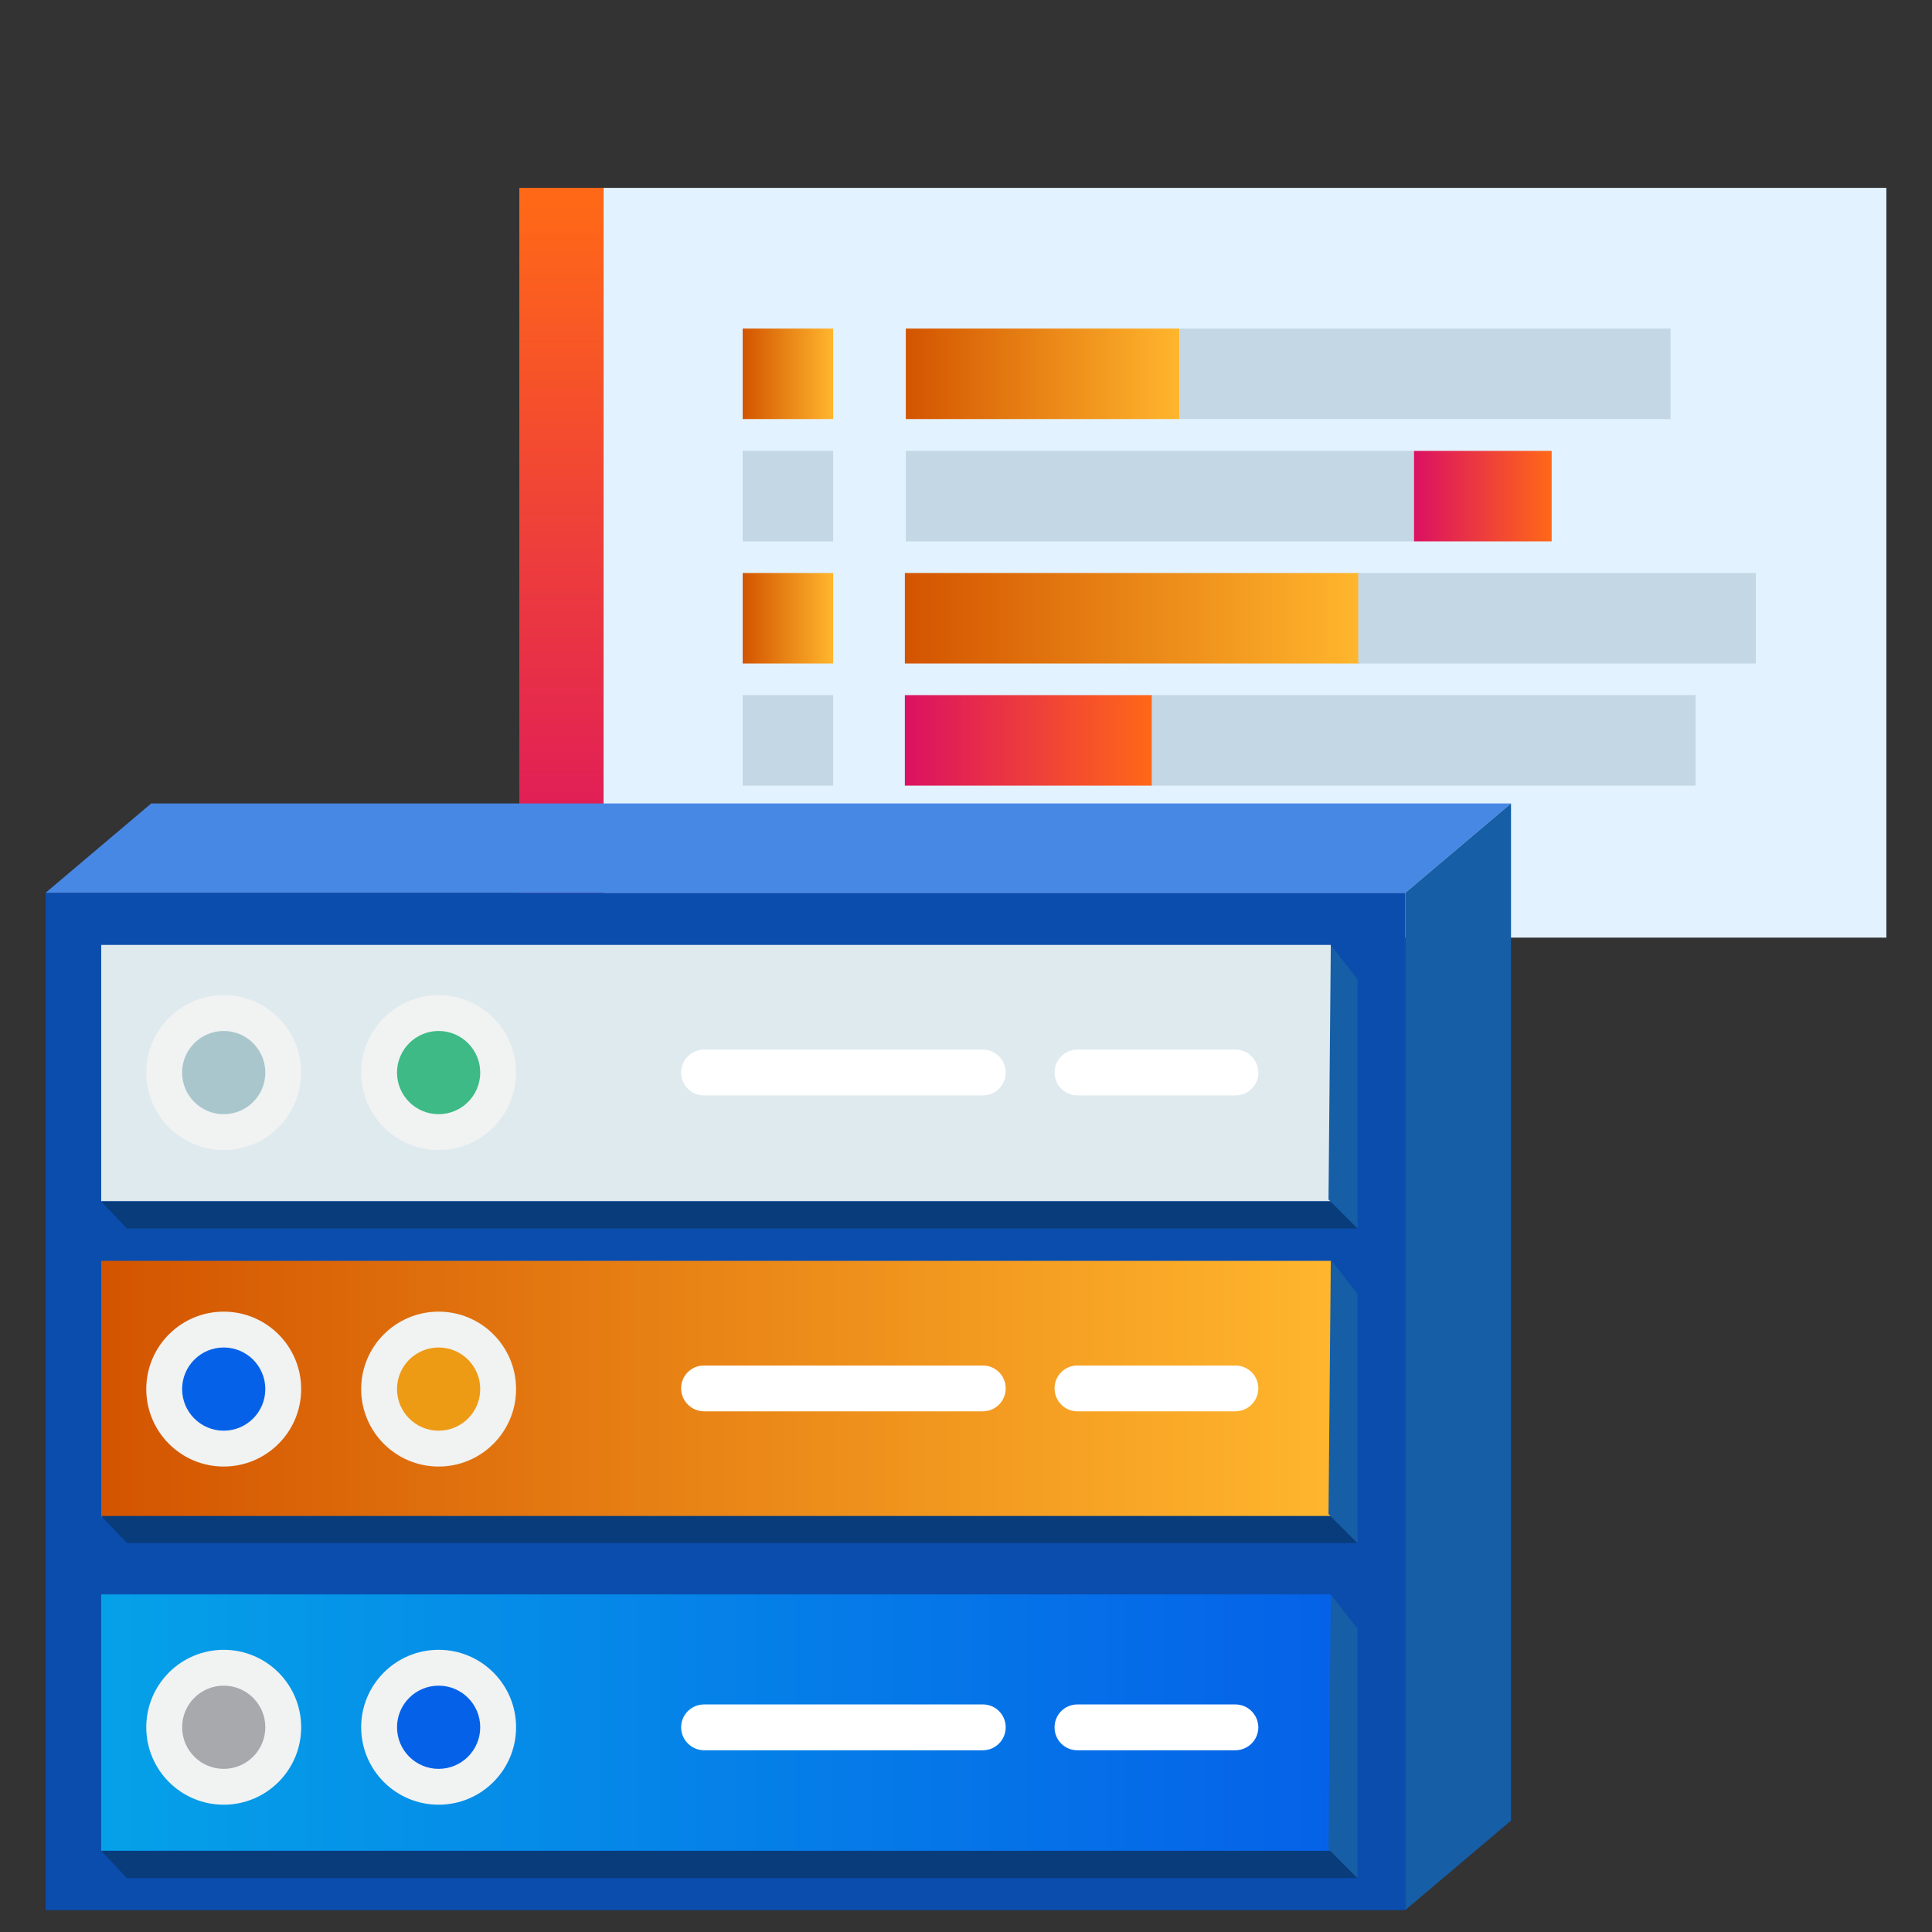 <?xml version="1.0" encoding="UTF-8"?>
<svg id="Layer_1" data-name="Layer 1" xmlns="http://www.w3.org/2000/svg" xmlns:xlink="http://www.w3.org/1999/xlink" viewBox="0 0 100.78 100.78">
  <rect x="0" y="0" width="100.78" height="100.78" fill="#333333" stroke="none"/>
  <defs>
    <style>
      .cls-1 {
        fill: url(#linear-gradient);
      }

      .cls-2 {
        fill: #ed9a15;
      }

      .cls-3 {
        fill: #e3f2ff;
      }

      .cls-4 {
        fill: #fff;
      }

      .cls-5 {
        fill: #f1f2f2;
      }

      .cls-6 {
        fill: #a8c6cc;
      }

      .cls-7 {
        fill: #a7a9ac;
      }

      .cls-8 {
        fill: #c3d7e5;
      }

      .cls-9 {
        fill: #dfeaef;
      }

      .cls-10 {
        fill: #165ea5;
      }

      .cls-11 {
        fill: #0b4dad;
      }

      .cls-12 {
        fill: #0562e8;
      }

      .cls-13 {
        fill: #093c7a;
      }

      .cls-14 {
        fill: #3dba85;
      }

      .cls-15 {
        fill: #4888e5;
      }

      .cls-16 {
        fill: url(#linear-gradient-8);
      }

      .cls-17 {
        fill: url(#linear-gradient-9);
      }

      .cls-18 {
        fill: url(#linear-gradient-3);
      }

      .cls-19 {
        fill: url(#linear-gradient-4);
      }

      .cls-20 {
        fill: url(#linear-gradient-2);
      }

      .cls-21 {
        fill: url(#linear-gradient-6);
      }

      .cls-22 {
        fill: url(#linear-gradient-7);
      }

      .cls-23 {
        fill: url(#linear-gradient-5);
      }
    </style>
    <linearGradient id="linear-gradient" x1="47.2" y1="506.53" x2="60.11" y2="506.53" gradientTransform="translate(0 545.14) scale(1 -1)" gradientUnits="userSpaceOnUse">
      <stop offset="0" stop-color="#db1162"/>
      <stop offset="1" stop-color="#ff6817"/>
    </linearGradient>
    <linearGradient id="linear-gradient-2" x1="47.2" y1="512.9" x2="70.95" y2="512.9" gradientTransform="translate(0 545.14) scale(1 -1)" gradientUnits="userSpaceOnUse">
      <stop offset="0" stop-color="#d35400"/>
      <stop offset="1" stop-color="#ffb62d"/>
    </linearGradient>
    <linearGradient id="linear-gradient-3" x1="38.74" x2="43.46" xlink:href="#linear-gradient-2"/>
    <linearGradient id="linear-gradient-4" x1="73.76" y1="519.27" x2="80.94" y2="519.27" xlink:href="#linear-gradient"/>
    <linearGradient id="linear-gradient-5" x1="47.25" y1="525.65" x2="61.53" y2="525.65" xlink:href="#linear-gradient-2"/>
    <linearGradient id="linear-gradient-6" x1="38.74" y1="525.65" x2="43.46" y2="525.65" xlink:href="#linear-gradient-2"/>
    <linearGradient id="linear-gradient-7" x1="7867.99" y1="497.12" x2="7867.99" y2="534.48" gradientTransform="translate(7897.28 545.14) rotate(-180)" xlink:href="#linear-gradient"/>
    <linearGradient id="linear-gradient-8" x1="308.55" y1="2796.95" x2="372.69" y2="2796.95" gradientTransform="translate(-303.27 -2724.5)" xlink:href="#linear-gradient-2"/>
    <linearGradient id="linear-gradient-9" x1="308.55" y1="2814.35" x2="372.69" y2="2814.35" gradientTransform="translate(-303.27 -2724.5)" gradientUnits="userSpaceOnUse">
      <stop offset="0" stop-color="#05a1e8"/>
      <stop offset="1" stop-color="#0562e8"/>
    </linearGradient>
  </defs>
  <rect class="cls-3" x="31.48" y="9.8" width="66.92" height="39.11"/>
  <rect class="cls-8" x="38.74" y="36.26" width="4.72" height="4.72"/>
  <rect class="cls-1" x="47.2" y="36.26" width="12.91" height="4.72"/>
  <rect class="cls-8" x="60.08" y="36.26" width="28.37" height="4.72"/>
  <rect class="cls-20" x="47.2" y="29.89" width="23.75" height="4.72"/>
  <rect class="cls-8" x="70.85" y="29.89" width="20.74" height="4.72"/>
  <rect class="cls-18" x="38.74" y="29.89" width="4.72" height="4.72"/>
  <rect class="cls-8" x="38.74" y="23.52" width="4.72" height="4.72"/>
  <rect class="cls-8" x="47.25" y="23.52" width="26.51" height="4.72"/>
  <rect class="cls-19" x="73.76" y="23.52" width="7.18" height="4.72"/>
  <rect class="cls-23" x="47.25" y="17.14" width="14.28" height="4.72"/>
  <rect class="cls-8" x="61.54" y="17.14" width="25.6" height="4.72"/>
  <rect class="cls-21" x="38.74" y="17.14" width="4.72" height="4.72"/>
  <rect class="cls-22" x="27.09" y="9.8" width="4.39" height="39.49"/>
  <rect class="cls-11" x="2.38" y="46.57" width="70.93" height="53.07"/>
  <polygon class="cls-15" points="73.31 46.57 2.38 46.57 7.89 41.91 78.82 41.91 73.31 46.57"/>
  <polygon class="cls-10" points="78.82 94.97 73.31 99.63 73.31 46.57 78.82 41.91 78.82 94.97"/>
  <rect class="cls-16" x="5.28" y="65.77" width="64.14" height="13.37"/>
  <rect class="cls-17" x="5.28" y="83.17" width="64.14" height="13.37"/>
  <rect class="cls-9" x="5.28" y="49.29" width="64.14" height="13.37"/>
  <circle class="cls-5" cx="11.67" cy="72.46" r="4.04"/>
  <circle class="cls-5" cx="22.88" cy="72.46" r="4.04"/>
  <circle class="cls-5" cx="11.67" cy="90.1" r="4.04"/>
  <circle class="cls-5" cx="22.88" cy="90.1" r="4.04"/>
  <circle class="cls-5" cx="11.67" cy="55.95" r="4.04"/>
  <circle class="cls-5" cx="22.88" cy="55.95" r="4.04"/>
  <circle class="cls-12" cx="11.67" cy="72.46" r="2.17"/>
  <circle class="cls-2" cx="22.88" cy="72.46" r="2.17"/>
  <circle class="cls-7" cx="11.67" cy="90.1" r="2.17"/>
  <circle class="cls-6" cx="11.67" cy="55.95" r="2.17"/>
  <circle class="cls-12" cx="22.88" cy="90.1" r="2.17"/>
  <circle class="cls-14" cx="22.88" cy="55.95" r="2.17"/>
  <path class="cls-4" d="M36.73,71.23h14.54c.66,0,1.19,.53,1.19,1.19h0c0,.66-.52,1.19-1.18,1.2,0,0,0,0-.01,0h-14.54c-.66,0-1.2-.54-1.2-1.2h0c0-.66,.53-1.19,1.19-1.19h.01Z"/>
  <path class="cls-4" d="M36.73,88.91h14.54c.66,0,1.19,.53,1.19,1.19h0c0,.66-.52,1.19-1.18,1.2,0,0,0,0-.01,0h-14.54c-.66,0-1.2-.54-1.2-1.2h0c0-.66,.54-1.19,1.2-1.19Z"/>
  <path class="cls-4" d="M56.2,88.91h8.24c.66,0,1.19,.53,1.2,1.19h0c0,.66-.54,1.2-1.2,1.2h-8.24c-.66,0-1.19-.53-1.19-1.19,0,0,0,0,0-.01h0c0-.66,.53-1.19,1.19-1.19h0Z"/>
  <path class="cls-4" d="M56.2,71.23h8.24c.66,0,1.19,.52,1.2,1.18,0,0,0,0,0,.01h0c0,.66-.54,1.2-1.2,1.2h-8.24c-.66,0-1.19-.54-1.19-1.2h0c0-.66,.53-1.19,1.19-1.19h0Z"/>
  <path class="cls-4" d="M56.2,54.75h8.24c.66,0,1.19,.54,1.2,1.2h0c0,.66-.53,1.19-1.19,1.19h-8.25c-.66,0-1.19-.53-1.19-1.19h0c0-.66,.52-1.19,1.18-1.2,0,0,0,0,.01,0Z"/>
  <path class="cls-4" d="M36.73,54.75h14.54c.66,0,1.19,.54,1.19,1.2h0c0,.66-.53,1.19-1.19,1.19h-14.54c-.66,0-1.19-.52-1.2-1.18,0,0,0,0,0-.01h0c0-.66,.53-1.19,1.19-1.2h0Z"/>
  <polygon class="cls-13" points="5.28 62.67 6.62 64.08 70.81 64.08 69.42 62.67 5.28 62.67"/>
  <polygon class="cls-10" points="69.42 49.3 70.81 51.08 70.81 64.08 69.3 62.57 69.42 49.3"/>
  <polygon class="cls-13" points="5.28 79.08 6.62 80.49 70.81 80.49 69.42 79.08 5.28 79.08"/>
  <polygon class="cls-10" points="69.42 65.71 70.81 67.49 70.81 80.49 69.3 78.98 69.42 65.71"/>
  <polygon class="cls-13" points="5.28 96.55 6.62 97.97 70.81 97.97 69.42 96.55 5.28 96.55"/>
  <polygon class="cls-10" points="69.42 83.18 70.81 84.96 70.81 97.97 69.3 96.46 69.42 83.18"/>
</svg>